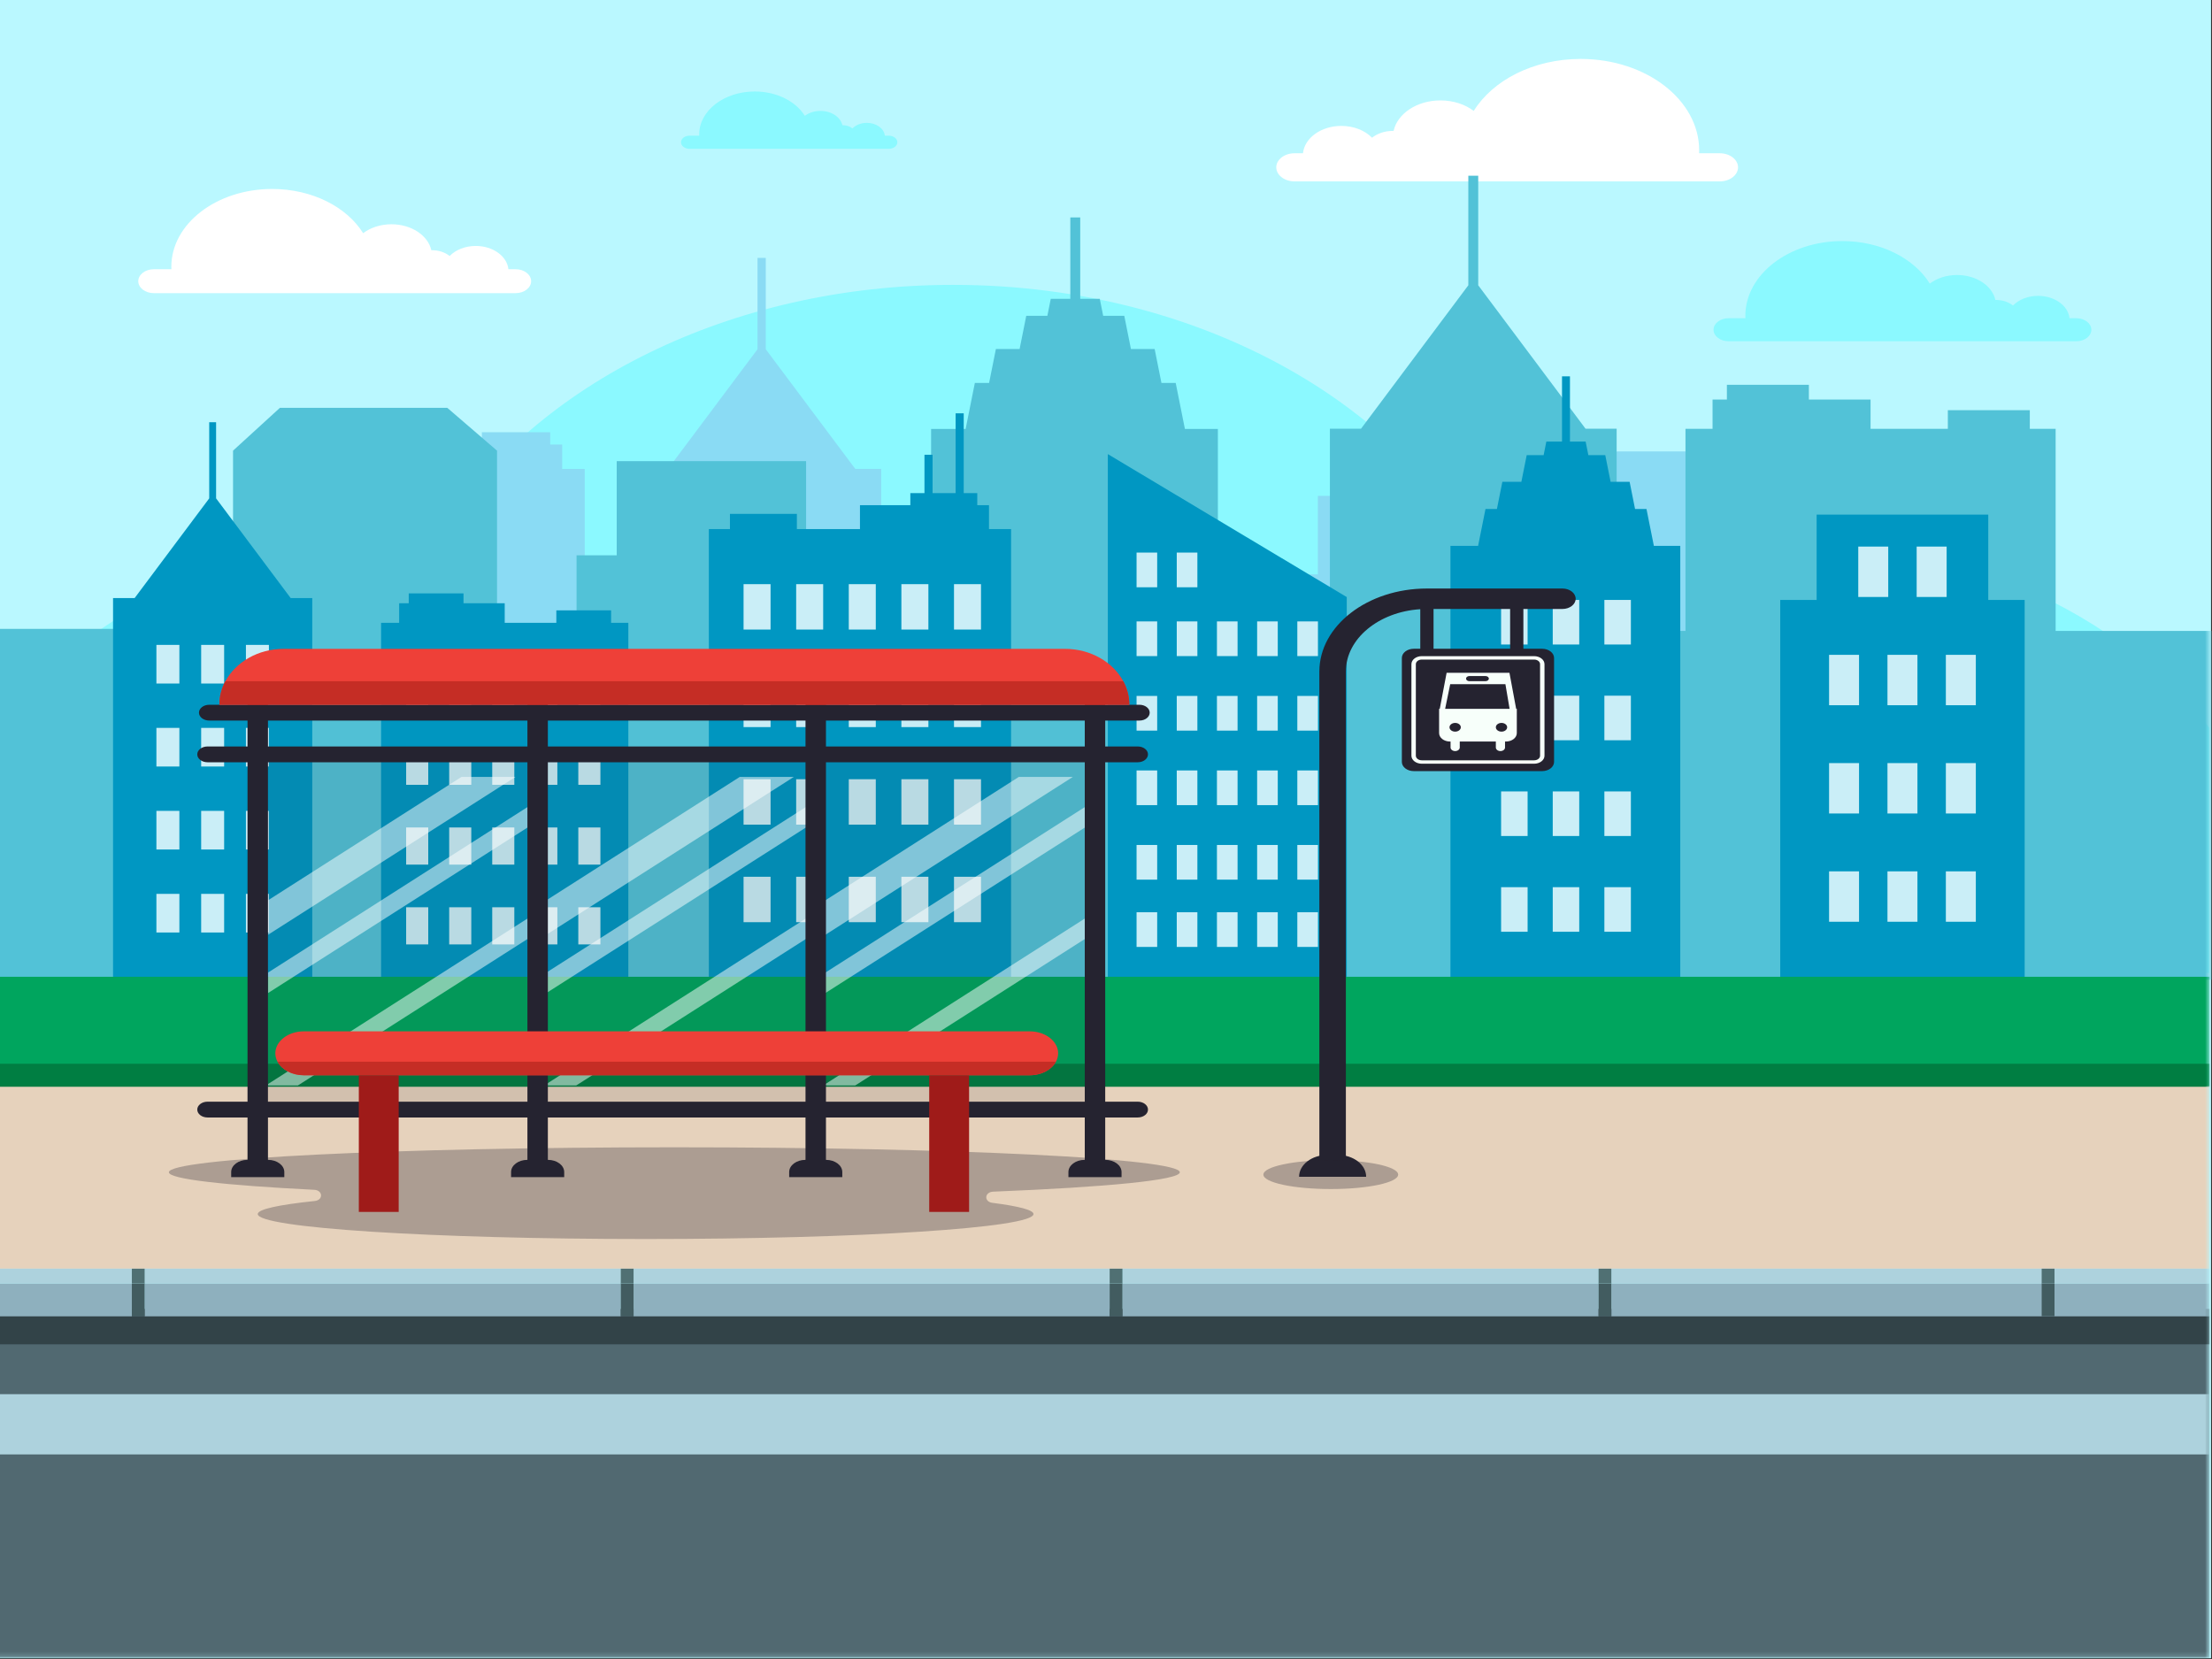 <?xml version="1.0" encoding="UTF-8"?>
<svg width="480px" height="360px" viewBox="0 0 480 360" version="1.1" xmlns="http://www.w3.org/2000/svg" xmlns:xlink="http://www.w3.org/1999/xlink" style="background: #FFFFFF;">
    <rect x="0" y="0" width="480" height="360" fill="#333333" stroke="none"/>
    <!-- Generator: Sketch 48.2 (47327) - http://www.bohemiancoding.com/sketch -->
    <title>Bus station4</title>
    <desc>Created with Sketch.</desc>
    <defs>
        <polygon id="path-1" points="0 359.836 487.367 359.836 487.367 0 0 0"></polygon>
    </defs>
    <g id="备份" stroke="none" stroke-width="1" fill="none" fill-rule="evenodd">
        <g id="Bus-station4">
            <g id="Page-1" transform="translate(-8, -1)">
                <polygon id="Fill-1" fill="#FBFBFB" points="8 360.76 487.681 360.76 487.681 1 8 1"></polygon>
                <polygon id="Fill-2" fill="#BAF8FF" points="8 360.837 487.781 360.837 487.781 1.001 8 1.001"></polygon>
                <g id="Group-205" transform="translate(0, 0.837)">
                    <path d="M487.367,158.03 C468.073,133.294 432.947,116.746 392.808,116.746 C370.889,116.746 350.464,121.68 333.296,130.188 C318.168,90.752 270.868,61.978 214.857,61.978 C166.372,61.978 124.413,83.539 104.2,114.914 C103.997,114.913 103.795,114.908 103.589,114.908 C62.727,114.908 27.056,132.058 8,157.541 L8,211.274 L487.367,211.274 L487.367,158.03 Z" id="Fill-3" fill="#8BF9FF"></path>
                    <path d="M458.586,69.221 L457.078,69.221 C456.8,66.503 453.858,64.363 450.265,64.363 C448.037,64.363 446.065,65.188 444.816,66.459 C443.881,65.715 442.573,65.25 441.124,65.25 C441.08,65.25 441.037,65.254 440.993,65.255 C440.312,62.181 436.85,59.838 432.672,59.838 C430.37,59.838 428.286,60.55 426.762,61.701 C423.372,56.242 416.146,52.473 407.778,52.473 C396.157,52.473 386.736,59.742 386.736,68.711 C386.736,68.882 386.744,69.051 386.75,69.221 L383.07,69.221 C381.292,69.221 379.837,70.344 379.837,71.717 C379.837,73.089 381.292,74.212 383.07,74.212 L387.977,74.212 L427.58,74.212 L446.849,74.212 L453.68,74.212 L458.586,74.212 C460.365,74.212 461.82,73.089 461.82,71.717 C461.82,70.344 460.365,69.221 458.586,69.221" id="Fill-5" fill="#8BF9FF"></path>
                    <path d="M288.9,33.422 L290.743,33.422 C291.084,30.1 294.679,27.485 299.072,27.485 C301.793,27.485 304.204,28.492 305.732,30.047 C306.875,29.137 308.472,28.569 310.244,28.569 C310.297,28.569 310.349,28.574 310.403,28.575 C311.235,24.817 315.467,21.953 320.573,21.953 C323.387,21.953 325.933,22.823 327.796,24.232 C331.94,17.56 340.772,12.952 351,12.952 C365.204,12.952 376.719,21.838 376.719,32.799 C376.719,33.008 376.709,33.215 376.701,33.422 L381.199,33.422 C383.372,33.422 385.151,34.795 385.151,36.473 C385.151,38.151 383.372,39.523 381.199,39.523 L375.201,39.523 L326.799,39.523 L303.247,39.523 L294.897,39.523 L288.9,39.523 C286.727,39.523 284.948,38.151 284.948,36.473 C284.948,34.795 286.727,33.422 288.9,33.422" id="Fill-7" fill="#FFFFFF"></path>
                    <path d="M119.892,58.586 L118.324,58.586 C118.034,55.759 114.975,53.533 111.239,53.533 C108.922,53.533 106.871,54.392 105.572,55.714 C104.6,54.94 103.24,54.456 101.732,54.456 C101.687,54.456 101.643,54.461 101.598,54.462 C100.89,51.264 97.29,48.828 92.944,48.828 C90.552,48.828 88.384,49.568 86.8,50.766 C83.274,45.09 75.76,41.17 67.059,41.17 C54.975,41.17 45.178,48.73 45.178,58.055 C45.178,58.232 45.186,58.409 45.194,58.586 L41.367,58.586 C39.518,58.586 38.003,59.753 38.003,61.181 C38.003,62.607 39.518,63.775 41.367,63.775 L46.468,63.775 L87.648,63.775 L107.686,63.775 L114.791,63.775 L119.892,63.775 C121.742,63.775 123.255,62.607 123.255,61.181 C123.255,59.753 121.742,58.586 119.892,58.586" id="Fill-9" fill="#FFFFFF"></path>
                    <path d="M200.869,29.604 L200.007,29.604 C199.847,28.047 198.163,26.822 196.104,26.822 C194.829,26.822 193.7,27.294 192.984,28.022 C192.449,27.596 191.7,27.331 190.869,27.331 C190.844,27.331 190.82,27.333 190.796,27.333 C190.405,25.572 188.424,24.231 186.031,24.231 C184.713,24.231 183.52,24.638 182.647,25.297 C180.705,22.172 176.568,20.013 171.776,20.013 C165.121,20.013 159.728,24.176 159.728,29.312 C159.728,29.41 159.732,29.506 159.736,29.604 L157.628,29.604 C156.611,29.604 155.777,30.247 155.777,31.033 C155.777,31.819 156.611,32.462 157.628,32.462 L160.437,32.462 L183.115,32.462 L194.148,32.462 L198.06,32.462 L200.869,32.462 C201.888,32.462 202.721,31.819 202.721,31.033 C202.721,30.247 201.888,29.604 200.869,29.604" id="Fill-11" fill="#8BF9FF"></path>
                    <polygon id="Fill-13" fill="#8ADBF4" points="72.595 98.548 87.424 98.548 87.424 101.92 101.403 101.92 101.403 96.623 112.564 96.623 112.564 93.953 127.393 93.953 127.393 96.623 129.989 96.623 129.989 101.92 134.884 101.92 134.884 201.219 67.923 201.219 67.923 101.92 72.595 101.92"></polygon>
                    <polygon id="Fill-15" fill="#8ADBF4" points="163.118 88.329 172.378 75.952 172.378 56.127 174.171 56.127 174.171 75.952 183.43 88.329 193.587 101.904 199.213 101.904 199.213 201.203 147.337 201.203 147.337 101.904 152.962 101.904"></polygon>
                    <polygon id="Fill-17" fill="#8ADBF4" points="293.967 107.765 328.227 107.765 328.227 124.801 335.493 124.801 335.493 201.244 286.7 201.244 286.7 124.801 293.967 124.801"></polygon>
                    <polygon id="Fill-19" fill="#8ADBF4" points="389.157 98.121 397.636 105.868 397.636 118.674 397.636 124.208 397.636 201.203 349.88 201.203 349.88 124.208 349.88 118.674 349.88 105.868 358.877 98.121"></polygon>
                    <mask id="mask-2" fill="white">
                        <use xlink:href="#path-1"></use>
                    </mask>
                    <g id="Clip-22"></g>
                    <polygon id="Fill-21" fill="#8ADBF4" mask="url(#mask-2)" points="397.636 201.203 439.793 201.203 439.793 138.107 397.636 138.107"></polygon>
                    <polygon id="Fill-23" fill="#8ADBF4" mask="url(#mask-2)" points="39.904 201.577 82.061 201.577 82.061 138.481 39.904 138.481"></polygon>
                    <polygon id="Fill-24" fill="#8ADBF4" mask="url(#mask-2)" points="110.599 201.577 152.756 201.577 152.756 138.481 110.599 138.481"></polygon>
                    <polygon id="Fill-25" fill="#52C2D7" mask="url(#mask-2)" points="448.467 89.175 430.677 89.175 430.677 93.219 413.909 93.219 413.909 86.865 400.523 86.865 400.523 83.662 382.733 83.662 382.733 86.865 379.62 86.865 379.62 93.219 373.748 93.219 373.748 212.331 454.071 212.331 454.071 93.219 448.467 93.219"></polygon>
                    <polygon id="Fill-26" fill="#52C2D7" mask="url(#mask-2)" points="339.88 76.916 328.772 62.07 328.772 38.289 326.623 38.289 326.623 62.07 315.515 76.916 303.332 93.2 296.584 93.2 296.584 212.312 358.811 212.312 358.811 93.2 352.063 93.2"></polygon>
                    <polygon id="Fill-27" fill="#52C2D7" mask="url(#mask-2)" points="263.125 83.266 260.033 83.266 258.557 75.898 253.411 75.898 251.967 68.691 247.388 68.691 246.649 65.007 242.407 65.007 242.407 47.348 240.257 47.348 240.257 65.007 236.015 65.007 235.277 68.691 230.697 68.691 229.253 75.898 224.108 75.898 222.631 83.266 219.54 83.266 217.539 93.249 210.048 93.249 210.048 212.362 272.276 212.362 272.276 93.249 265.125 93.249"></polygon>
                    <polygon id="Fill-28" fill="#52C2D7" mask="url(#mask-2)" points="182.923 100.231 141.828 100.231 141.828 120.665 133.111 120.665 133.111 212.362 191.64 212.362 191.64 120.665 182.923 120.665"></polygon>
                    <polygon id="Fill-29" fill="#52C2D7" mask="url(#mask-2)" points="68.739 88.662 58.569 97.955 58.569 113.316 58.569 119.954 58.569 212.312 115.853 212.312 115.853 119.954 115.853 113.316 115.853 97.955 105.061 88.662"></polygon>
                    <polygon id="Fill-30" fill="#52C2D7" mask="url(#mask-2)" points="8 212.313 58.569 212.313 58.569 136.627 8 136.627"></polygon>
                    <polygon id="Fill-31" fill="#52C2D7" mask="url(#mask-2)" points="437.111 212.761 495.64 212.761 495.64 137.075 437.111 137.075"></polygon>
                    <polygon id="Fill-32" fill="#52C2D7" mask="url(#mask-2)" points="352.311 212.761 402.88 212.761 402.88 137.075 352.311 137.075"></polygon>
                    <polygon id="Fill-33" fill="#0097C2" mask="url(#mask-2)" points="140.606 135.312 140.606 132.611 128.724 132.611 128.724 135.312 117.522 135.312 117.522 131.068 108.58 131.068 108.58 128.928 96.697 128.928 96.697 131.068 94.617 131.068 94.617 135.312 90.694 135.312 90.694 214.877 144.35 214.877 144.35 135.312"></polygon>
                    <polygon id="Fill-34" fill="#CAEEF7" mask="url(#mask-2)" points="96.135 153.149 100.928 153.149 100.928 145.089 96.135 145.089"></polygon>
                    <polygon id="Fill-35" fill="#CAEEF7" mask="url(#mask-2)" points="105.473 153.149 110.267 153.149 110.267 145.089 105.473 145.089"></polygon>
                    <polygon id="Fill-36" fill="#CAEEF7" mask="url(#mask-2)" points="114.813 153.149 119.607 153.149 119.607 145.089 114.813 145.089"></polygon>
                    <polygon id="Fill-37" fill="#CAEEF7" mask="url(#mask-2)" points="124.153 153.149 128.947 153.149 128.947 145.089 124.153 145.089"></polygon>
                    <polygon id="Fill-38" fill="#CAEEF7" mask="url(#mask-2)" points="133.493 153.149 138.287 153.149 138.287 145.089 133.493 145.089"></polygon>
                    <polygon id="Fill-39" fill="#CAEEF7" mask="url(#mask-2)" points="96.135 170.466 100.928 170.466 100.928 162.406 96.135 162.406"></polygon>
                    <polygon id="Fill-40" fill="#CAEEF7" mask="url(#mask-2)" points="105.473 170.466 110.267 170.466 110.267 162.406 105.473 162.406"></polygon>
                    <polygon id="Fill-41" fill="#CAEEF7" mask="url(#mask-2)" points="114.813 170.466 119.607 170.466 119.607 162.406 114.813 162.406"></polygon>
                    <polygon id="Fill-42" fill="#CAEEF7" mask="url(#mask-2)" points="124.153 170.466 128.947 170.466 128.947 162.406 124.153 162.406"></polygon>
                    <polygon id="Fill-43" fill="#CAEEF7" mask="url(#mask-2)" points="133.493 170.466 138.287 170.466 138.287 162.406 133.493 162.406"></polygon>
                    <polygon id="Fill-44" fill="#CAEEF7" mask="url(#mask-2)" points="96.135 187.782 100.928 187.782 100.928 179.722 96.135 179.722"></polygon>
                    <polygon id="Fill-45" fill="#CAEEF7" mask="url(#mask-2)" points="105.473 187.782 110.267 187.782 110.267 179.722 105.473 179.722"></polygon>
                    <polygon id="Fill-46" fill="#CAEEF7" mask="url(#mask-2)" points="114.813 187.782 119.607 187.782 119.607 179.722 114.813 179.722"></polygon>
                    <polygon id="Fill-47" fill="#CAEEF7" mask="url(#mask-2)" points="124.153 187.782 128.947 187.782 128.947 179.722 124.153 179.722"></polygon>
                    <polygon id="Fill-48" fill="#CAEEF7" mask="url(#mask-2)" points="133.493 187.782 138.287 187.782 138.287 179.722 133.493 179.722"></polygon>
                    <polygon id="Fill-49" fill="#CAEEF7" mask="url(#mask-2)" points="96.135 205.099 100.928 205.099 100.928 197.039 96.135 197.039"></polygon>
                    <polygon id="Fill-50" fill="#CAEEF7" mask="url(#mask-2)" points="105.473 205.099 110.267 205.099 110.267 197.039 105.473 197.039"></polygon>
                    <polygon id="Fill-51" fill="#CAEEF7" mask="url(#mask-2)" points="114.813 205.099 119.607 205.099 119.607 197.039 114.813 197.039"></polygon>
                    <polygon id="Fill-52" fill="#CAEEF7" mask="url(#mask-2)" points="124.153 205.099 128.947 205.099 128.947 197.039 124.153 197.039"></polygon>
                    <polygon id="Fill-53" fill="#CAEEF7" mask="url(#mask-2)" points="133.493 205.099 138.287 205.099 138.287 197.039 133.493 197.039"></polygon>
                    <polygon id="Fill-54" fill="#0097C2" mask="url(#mask-2)" points="71.072 129.936 62.608 118.623 54.892 108.31 54.892 91.79 53.399 91.79 53.399 108.31 45.683 118.623 37.219 129.936 32.531 129.936 32.531 212.683 75.76 212.683 75.76 129.936"></polygon>
                    <polygon id="Fill-55" fill="#CAEEF7" mask="url(#mask-2)" points="41.94 148.487 46.925 148.487 46.925 140.104 41.94 140.104"></polygon>
                    <polygon id="Fill-56" fill="#CAEEF7" mask="url(#mask-2)" points="51.652 148.487 56.637 148.487 56.637 140.104 51.652 140.104"></polygon>
                    <polygon id="Fill-57" fill="#CAEEF7" mask="url(#mask-2)" points="61.365 148.487 66.351 148.487 66.351 140.104 61.365 140.104"></polygon>
                    <polygon id="Fill-58" fill="#CAEEF7" mask="url(#mask-2)" points="41.94 166.495 46.925 166.495 46.925 158.113 41.94 158.113"></polygon>
                    <polygon id="Fill-59" fill="#CAEEF7" mask="url(#mask-2)" points="51.652 166.495 56.637 166.495 56.637 158.113 51.652 158.113"></polygon>
                    <polygon id="Fill-60" fill="#CAEEF7" mask="url(#mask-2)" points="61.365 166.495 66.351 166.495 66.351 158.113 61.365 158.113"></polygon>
                    <polygon id="Fill-61" fill="#CAEEF7" mask="url(#mask-2)" points="41.94 184.504 46.925 184.504 46.925 176.122 41.94 176.122"></polygon>
                    <polygon id="Fill-62" fill="#CAEEF7" mask="url(#mask-2)" points="51.652 184.504 56.637 184.504 56.637 176.122 51.652 176.122"></polygon>
                    <polygon id="Fill-63" fill="#CAEEF7" mask="url(#mask-2)" points="61.365 184.504 66.351 184.504 66.351 176.122 61.365 176.122"></polygon>
                    <polygon id="Fill-64" fill="#CAEEF7" mask="url(#mask-2)" points="41.94 202.513 46.925 202.513 46.925 194.131 41.94 194.131"></polygon>
                    <polygon id="Fill-65" fill="#CAEEF7" mask="url(#mask-2)" points="51.652 202.513 56.637 202.513 56.637 194.131 51.652 194.131"></polygon>
                    <polygon id="Fill-66" fill="#CAEEF7" mask="url(#mask-2)" points="61.365 202.513 66.351 202.513 66.351 194.131 61.365 194.131"></polygon>
                    <polygon id="Fill-67" fill="#0097C2" mask="url(#mask-2)" points="366.887 118.615 365.283 110.613 362.804 110.613 361.622 104.708 357.498 104.708 356.339 98.931 352.67 98.931 352.078 95.978 348.678 95.978 348.678 81.825 346.955 81.825 346.955 95.978 343.555 95.978 342.963 98.931 339.292 98.931 338.135 104.708 334.011 104.708 332.828 110.613 330.35 110.613 328.746 118.615 322.743 118.615 322.743 214.083 372.618 214.083 372.618 118.615"></polygon>
                    <polygon id="Fill-68" fill="#CAEEF7" mask="url(#mask-2)" points="333.736 140.019 339.487 140.019 339.487 130.348 333.736 130.348"></polygon>
                    <polygon id="Fill-69" fill="#CAEEF7" mask="url(#mask-2)" points="344.941 140.019 350.692 140.019 350.692 130.348 344.941 130.348"></polygon>
                    <polygon id="Fill-70" fill="#CAEEF7" mask="url(#mask-2)" points="356.148 140.019 361.899 140.019 361.899 130.348 356.148 130.348"></polygon>
                    <polygon id="Fill-71" fill="#CAEEF7" mask="url(#mask-2)" points="333.736 160.796 339.487 160.796 339.487 151.125 333.736 151.125"></polygon>
                    <polygon id="Fill-72" fill="#CAEEF7" mask="url(#mask-2)" points="344.941 160.796 350.692 160.796 350.692 151.125 344.941 151.125"></polygon>
                    <polygon id="Fill-73" fill="#CAEEF7" mask="url(#mask-2)" points="356.148 160.796 361.899 160.796 361.899 151.125 356.148 151.125"></polygon>
                    <polygon id="Fill-74" fill="#CAEEF7" mask="url(#mask-2)" points="333.736 181.573 339.487 181.573 339.487 171.902 333.736 171.902"></polygon>
                    <polygon id="Fill-75" fill="#CAEEF7" mask="url(#mask-2)" points="344.941 181.573 350.692 181.573 350.692 171.902 344.941 171.902"></polygon>
                    <polygon id="Fill-76" fill="#CAEEF7" mask="url(#mask-2)" points="356.148 181.573 361.899 181.573 361.899 171.902 356.148 171.902"></polygon>
                    <polygon id="Fill-77" fill="#CAEEF7" mask="url(#mask-2)" points="333.736 202.351 339.487 202.351 339.487 192.68 333.736 192.68"></polygon>
                    <polygon id="Fill-78" fill="#CAEEF7" mask="url(#mask-2)" points="344.941 202.351 350.692 202.351 350.692 192.68 344.941 192.68"></polygon>
                    <polygon id="Fill-79" fill="#CAEEF7" mask="url(#mask-2)" points="356.148 202.351 361.899 202.351 361.899 192.68 356.148 192.68"></polygon>
                    <polygon id="Fill-80" fill="#0097C2" mask="url(#mask-2)" points="222.608 114.973 222.608 109.786 220.066 109.786 220.066 107.17 217.125 107.17 217.125 89.853 215.369 89.853 215.369 107.17 210.365 107.17 210.365 98.844 208.609 98.844 208.609 107.17 205.542 107.17 205.542 109.786 194.612 109.786 194.612 114.973 180.92 114.973 180.92 111.671 166.396 111.671 166.396 114.973 161.82 114.973 161.82 212.227 227.402 212.227 227.402 114.973"></polygon>
                    <polygon id="Fill-81" fill="#CAEEF7" mask="url(#mask-2)" points="169.352 136.776 175.211 136.776 175.211 126.924 169.352 126.924"></polygon>
                    <polygon id="Fill-82" fill="#CAEEF7" mask="url(#mask-2)" points="180.768 136.776 186.627 136.776 186.627 126.924 180.768 126.924"></polygon>
                    <polygon id="Fill-83" fill="#CAEEF7" mask="url(#mask-2)" points="192.184 136.776 198.043 136.776 198.043 126.924 192.184 126.924"></polygon>
                    <polygon id="Fill-84" fill="#CAEEF7" mask="url(#mask-2)" points="203.6 136.776 209.459 136.776 209.459 126.924 203.6 126.924"></polygon>
                    <polygon id="Fill-85" fill="#CAEEF7" mask="url(#mask-2)" points="215.016 136.776 220.875 136.776 220.875 126.924 215.016 126.924"></polygon>
                    <polygon id="Fill-86" fill="#CAEEF7" mask="url(#mask-2)" points="169.352 157.942 175.211 157.942 175.211 148.09 169.352 148.09"></polygon>
                    <polygon id="Fill-87" fill="#CAEEF7" mask="url(#mask-2)" points="180.768 157.942 186.627 157.942 186.627 148.09 180.768 148.09"></polygon>
                    <polygon id="Fill-88" fill="#CAEEF7" mask="url(#mask-2)" points="192.184 157.942 198.043 157.942 198.043 148.09 192.184 148.09"></polygon>
                    <polygon id="Fill-89" fill="#CAEEF7" mask="url(#mask-2)" points="203.6 157.942 209.459 157.942 209.459 148.09 203.6 148.09"></polygon>
                    <polygon id="Fill-90" fill="#CAEEF7" mask="url(#mask-2)" points="215.016 157.942 220.875 157.942 220.875 148.09 215.016 148.09"></polygon>
                    <polygon id="Fill-91" fill="#CAEEF7" mask="url(#mask-2)" points="169.352 179.108 175.211 179.108 175.211 169.256 169.352 169.256"></polygon>
                    <polygon id="Fill-92" fill="#CAEEF7" mask="url(#mask-2)" points="180.768 179.108 186.627 179.108 186.627 169.256 180.768 169.256"></polygon>
                    <polygon id="Fill-93" fill="#CAEEF7" mask="url(#mask-2)" points="192.184 179.108 198.043 179.108 198.043 169.256 192.184 169.256"></polygon>
                    <polygon id="Fill-94" fill="#CAEEF7" mask="url(#mask-2)" points="203.6 179.108 209.459 179.108 209.459 169.256 203.6 169.256"></polygon>
                    <polygon id="Fill-95" fill="#CAEEF7" mask="url(#mask-2)" points="215.016 179.108 220.875 179.108 220.875 169.256 215.016 169.256"></polygon>
                    <polygon id="Fill-96" fill="#CAEEF7" mask="url(#mask-2)" points="169.352 200.274 175.211 200.274 175.211 190.421 169.352 190.421"></polygon>
                    <polygon id="Fill-97" fill="#CAEEF7" mask="url(#mask-2)" points="180.768 200.274 186.627 200.274 186.627 190.421 180.768 190.421"></polygon>
                    <polygon id="Fill-98" fill="#CAEEF7" mask="url(#mask-2)" points="192.184 200.274 198.043 200.274 198.043 190.421 192.184 190.421"></polygon>
                    <polygon id="Fill-99" fill="#CAEEF7" mask="url(#mask-2)" points="203.6 200.274 209.459 200.274 209.459 190.421 203.6 190.421"></polygon>
                    <polygon id="Fill-100" fill="#CAEEF7" mask="url(#mask-2)" points="215.016 200.274 220.875 200.274 220.875 190.421 215.016 190.421"></polygon>
                    <polygon id="Fill-101" fill="#0097C2" mask="url(#mask-2)" points="300.245 216.346 248.397 216.346 248.397 98.705 300.245 129.726"></polygon>
                    <polygon id="Fill-102" fill="#CAEEF7" mask="url(#mask-2)" points="254.632 142.534 259.108 142.534 259.108 135.008 254.632 135.008"></polygon>
                    <polygon id="Fill-103" fill="#CAEEF7" mask="url(#mask-2)" points="263.353 142.534 267.829 142.534 267.829 135.008 263.353 135.008"></polygon>
                    <polygon id="Fill-104" fill="#CAEEF7" mask="url(#mask-2)" points="272.075 142.534 276.551 142.534 276.551 135.008 272.075 135.008"></polygon>
                    <polygon id="Fill-105" fill="#CAEEF7" mask="url(#mask-2)" points="280.796 142.534 285.272 142.534 285.272 135.008 280.796 135.008"></polygon>
                    <polygon id="Fill-106" fill="#CAEEF7" mask="url(#mask-2)" points="289.517 142.534 293.993 142.534 293.993 135.008 289.517 135.008"></polygon>
                    <polygon id="Fill-107" fill="#CAEEF7" mask="url(#mask-2)" points="254.632 127.599 259.108 127.599 259.108 120.073 254.632 120.073"></polygon>
                    <polygon id="Fill-108" fill="#CAEEF7" mask="url(#mask-2)" points="263.353 127.599 267.829 127.599 267.829 120.073 263.353 120.073"></polygon>
                    <polygon id="Fill-109" fill="#CAEEF7" mask="url(#mask-2)" points="254.632 158.705 259.108 158.705 259.108 151.179 254.632 151.179"></polygon>
                    <polygon id="Fill-110" fill="#CAEEF7" mask="url(#mask-2)" points="263.353 158.705 267.829 158.705 267.829 151.179 263.353 151.179"></polygon>
                    <polygon id="Fill-111" fill="#CAEEF7" mask="url(#mask-2)" points="272.075 158.705 276.551 158.705 276.551 151.179 272.075 151.179"></polygon>
                    <polygon id="Fill-112" fill="#CAEEF7" mask="url(#mask-2)" points="280.796 158.705 285.272 158.705 285.272 151.179 280.796 151.179"></polygon>
                    <polygon id="Fill-113" fill="#CAEEF7" mask="url(#mask-2)" points="289.517 158.705 293.993 158.705 293.993 151.179 289.517 151.179"></polygon>
                    <polygon id="Fill-114" fill="#CAEEF7" mask="url(#mask-2)" points="254.632 174.875 259.108 174.875 259.108 167.349 254.632 167.349"></polygon>
                    <polygon id="Fill-115" fill="#CAEEF7" mask="url(#mask-2)" points="263.353 174.875 267.829 174.875 267.829 167.349 263.353 167.349"></polygon>
                    <polygon id="Fill-116" fill="#CAEEF7" mask="url(#mask-2)" points="272.075 174.875 276.551 174.875 276.551 167.349 272.075 167.349"></polygon>
                    <polygon id="Fill-117" fill="#CAEEF7" mask="url(#mask-2)" points="280.796 174.875 285.272 174.875 285.272 167.349 280.796 167.349"></polygon>
                    <polygon id="Fill-118" fill="#CAEEF7" mask="url(#mask-2)" points="289.517 174.875 293.993 174.875 293.993 167.349 289.517 167.349"></polygon>
                    <polygon id="Fill-119" fill="#CAEEF7" mask="url(#mask-2)" points="254.632 191.045 259.108 191.045 259.108 183.519 254.632 183.519"></polygon>
                    <polygon id="Fill-120" fill="#CAEEF7" mask="url(#mask-2)" points="263.353 191.045 267.829 191.045 267.829 183.519 263.353 183.519"></polygon>
                    <polygon id="Fill-121" fill="#CAEEF7" mask="url(#mask-2)" points="272.075 191.045 276.551 191.045 276.551 183.519 272.075 183.519"></polygon>
                    <polygon id="Fill-122" fill="#CAEEF7" mask="url(#mask-2)" points="280.796 191.045 285.272 191.045 285.272 183.519 280.796 183.519"></polygon>
                    <polygon id="Fill-123" fill="#CAEEF7" mask="url(#mask-2)" points="289.517 191.045 293.993 191.045 293.993 183.519 289.517 183.519"></polygon>
                    <polygon id="Fill-124" fill="#CAEEF7" mask="url(#mask-2)" points="254.632 205.646 259.108 205.646 259.108 198.12 254.632 198.12"></polygon>
                    <polygon id="Fill-125" fill="#CAEEF7" mask="url(#mask-2)" points="263.353 205.646 267.829 205.646 267.829 198.12 263.353 198.12"></polygon>
                    <polygon id="Fill-126" fill="#CAEEF7" mask="url(#mask-2)" points="272.075 205.646 276.551 205.646 276.551 198.12 272.075 198.12"></polygon>
                    <polygon id="Fill-127" fill="#CAEEF7" mask="url(#mask-2)" points="280.796 205.646 285.272 205.646 285.272 198.12 280.796 198.12"></polygon>
                    <polygon id="Fill-128" fill="#CAEEF7" mask="url(#mask-2)" points="289.517 205.646 293.993 205.646 293.993 198.12 289.517 198.12"></polygon>
                    <polygon id="Fill-129" fill="#0097C2" mask="url(#mask-2)" points="439.45 130.35 439.45 111.831 402.208 111.831 402.208 130.35 394.308 130.35 394.308 213.447 447.348 213.447 447.348 130.35"></polygon>
                    <polygon id="Fill-130" fill="#CAEEF7" mask="url(#mask-2)" points="404.907 153.196 411.409 153.196 411.409 142.262 404.907 142.262"></polygon>
                    <polygon id="Fill-131" fill="#CAEEF7" mask="url(#mask-2)" points="417.577 153.196 424.08 153.196 424.08 142.262 417.577 142.262"></polygon>
                    <polygon id="Fill-132" fill="#CAEEF7" mask="url(#mask-2)" points="430.248 153.196 436.751 153.196 436.751 142.262 430.248 142.262"></polygon>
                    <polygon id="Fill-133" fill="#CAEEF7" mask="url(#mask-2)" points="404.907 176.689 411.409 176.689 411.409 165.754 404.907 165.754"></polygon>
                    <polygon id="Fill-134" fill="#CAEEF7" mask="url(#mask-2)" points="417.577 176.689 424.08 176.689 424.08 165.754 417.577 165.754"></polygon>
                    <polygon id="Fill-135" fill="#CAEEF7" mask="url(#mask-2)" points="430.248 176.689 436.751 176.689 436.751 165.754 430.248 165.754"></polygon>
                    <polygon id="Fill-136" fill="#CAEEF7" mask="url(#mask-2)" points="404.907 200.181 411.409 200.181 411.409 189.246 404.907 189.246"></polygon>
                    <polygon id="Fill-137" fill="#CAEEF7" mask="url(#mask-2)" points="417.577 200.181 424.08 200.181 424.08 189.246 417.577 189.246"></polygon>
                    <polygon id="Fill-138" fill="#CAEEF7" mask="url(#mask-2)" points="430.248 200.181 436.751 200.181 436.751 189.246 430.248 189.246"></polygon>
                    <polygon id="Fill-139" fill="#CAEEF7" mask="url(#mask-2)" points="411.241 129.705 417.744 129.705 417.744 118.77 411.241 118.77"></polygon>
                    <polygon id="Fill-140" fill="#CAEEF7" mask="url(#mask-2)" points="423.912 129.705 430.415 129.705 430.415 118.77 423.912 118.77"></polygon>
                    <polygon id="Fill-141" fill="#516971" mask="url(#mask-2)" points="8 359.924 487.473 359.924 487.473 284.195 8 284.195"></polygon>
                    <polygon id="Fill-142" fill="#ADD2DD" mask="url(#mask-2)" points="8 315.769 487.473 315.769 487.473 302.696 8 302.696"></polygon>
                    <polygon id="Fill-143" fill="#E6D2BC" mask="url(#mask-2)" points="8 275.467 487.473 275.467 487.473 235.799 8 235.799"></polygon>
                    <polygon id="Fill-144" fill="#324348" mask="url(#mask-2)" points="8 291.876 487.473 291.876 487.473 285.792 8 285.792"></polygon>
                    <polygon id="Fill-145" fill="#8EB0BE" mask="url(#mask-2)" points="39.396 285.792 142.7 285.792 142.7 278.674 39.396 278.674"></polygon>
                    <polygon id="Fill-146" fill="#8EB0BE" mask="url(#mask-2)" points="145.485 285.792 248.789 285.792 248.789 278.674 145.485 278.674"></polygon>
                    <polygon id="Fill-147" fill="#8EB0BE" mask="url(#mask-2)" points="251.575 285.792 354.879 285.792 354.879 278.674 251.575 278.674"></polygon>
                    <polygon id="Fill-148" fill="#8EB0BE" mask="url(#mask-2)" points="357.664 285.792 487.473 285.792 487.473 278.674 357.664 278.674"></polygon>
                    <polygon id="Fill-149" fill="#8EB0BE" mask="url(#mask-2)" points="8 285.792 36.611 285.792 36.611 278.674 8 278.674"></polygon>
                    <polygon id="Fill-150" fill="#ADD2DD" mask="url(#mask-2)" points="8 278.674 36.611 278.674 36.611 275.467 8 275.467"></polygon>
                    <polygon id="Fill-151" fill="#ADD2DD" mask="url(#mask-2)" points="357.664 278.674 487.473 278.674 487.473 275.467 357.664 275.467"></polygon>
                    <polygon id="Fill-152" fill="#ADD2DD" mask="url(#mask-2)" points="251.575 278.674 354.879 278.674 354.879 275.467 251.575 275.467"></polygon>
                    <polygon id="Fill-153" fill="#ADD2DD" mask="url(#mask-2)" points="145.485 278.674 248.789 278.674 248.789 275.467 145.485 275.467"></polygon>
                    <polygon id="Fill-154" fill="#ADD2DD" mask="url(#mask-2)" points="39.396 278.674 142.7 278.674 142.7 275.467 39.396 275.467"></polygon>
                    <polygon id="Fill-155" fill="#425C60" mask="url(#mask-2)" points="36.611 285.792 39.396 285.792 39.396 278.674 36.611 278.674"></polygon>
                    <polygon id="Fill-156" fill="#507073" mask="url(#mask-2)" points="36.611 278.674 39.396 278.674 39.396 275.467 36.611 275.467"></polygon>
                    <polygon id="Fill-157" fill="#425C60" mask="url(#mask-2)" points="142.7 285.792 145.485 285.792 145.485 278.674 142.7 278.674"></polygon>
                    <polygon id="Fill-158" fill="#507073" mask="url(#mask-2)" points="142.7 278.674 145.485 278.674 145.485 275.467 142.7 275.467"></polygon>
                    <polygon id="Fill-159" fill="#425C60" mask="url(#mask-2)" points="248.789 285.792 251.575 285.792 251.575 278.674 248.789 278.674"></polygon>
                    <polygon id="Fill-160" fill="#507073" mask="url(#mask-2)" points="248.789 278.674 251.575 278.674 251.575 275.467 248.789 275.467"></polygon>
                    <polygon id="Fill-161" fill="#425C60" mask="url(#mask-2)" points="354.879 285.792 357.664 285.792 357.664 278.674 354.879 278.674"></polygon>
                    <polygon id="Fill-162" fill="#507073" mask="url(#mask-2)" points="354.879 278.674 357.664 278.674 357.664 275.467 354.879 275.467"></polygon>
                    <polygon id="Fill-163" fill="#425C60" mask="url(#mask-2)" points="451.04 285.792 453.825 285.792 453.825 278.674 451.04 278.674"></polygon>
                    <polygon id="Fill-164" fill="#507073" mask="url(#mask-2)" points="451.04 278.674 453.825 278.674 453.825 275.467 451.04 275.467"></polygon>
                    <polygon id="Fill-165" fill="#00A55E" mask="url(#mask-2)" points="8 235.799 487.473 235.799 487.473 212.123 8 212.123"></polygon>
                    <polygon id="Fill-166" fill="#007E42" mask="url(#mask-2)" points="8 235.988 487.473 235.988 487.473 231 8 231"></polygon>
                    <path d="M304.451,255.524 L289.899,255.524 C289.899,252.907 292.649,250.786 296.039,250.786 L298.313,250.786 C301.702,250.786 304.451,252.907 304.451,255.524" id="Fill-167" fill="#252330" mask="url(#mask-2)"></path>
                    <path d="M319.075,140.943 L335.693,140.943 L335.693,132.309 L319.075,132.309 L319.075,140.943 Z M347.041,127.87 L317.636,127.87 C304.768,127.87 294.299,135.949 294.299,145.879 L294.299,253.154 C294.299,254.381 295.587,255.375 297.176,255.375 C298.765,255.375 300.052,254.381 300.052,253.154 L300.052,145.879 C300.052,138.772 307.173,132.926 316.197,132.359 L316.197,140.943 L314.791,140.943 C313.359,140.943 312.199,141.839 312.199,142.943 L312.199,165.493 C312.199,166.598 313.359,167.493 314.791,167.493 L342.637,167.493 C344.069,167.493 345.229,166.598 345.229,165.493 L345.229,142.943 C345.229,141.839 344.069,140.943 342.637,140.943 L338.571,140.943 L338.571,132.31 L347.041,132.31 C348.629,132.31 349.917,131.316 349.917,130.09 C349.917,128.863 348.629,127.87 347.041,127.87 Z" id="Fill-168" fill="#252330" mask="url(#mask-2)"></path>
                    <path d="M316.528,143.287 C315.814,143.287 315.236,143.734 315.236,144.284 L315.236,164.153 C315.236,164.702 315.814,165.149 316.528,165.149 L340.901,165.149 C341.613,165.149 342.193,164.702 342.193,164.153 L342.193,144.284 C342.193,143.734 341.613,143.287 340.901,143.287 L316.528,143.287 Z M340.901,165.89 L316.528,165.89 C315.286,165.89 314.277,165.11 314.277,164.153 L314.277,144.284 C314.277,143.326 315.286,142.547 316.528,142.547 L340.901,142.547 C342.141,142.547 343.152,143.326 343.152,144.284 L343.152,164.153 C343.152,165.11 342.141,165.89 340.901,165.89 Z" id="Fill-169" fill="#F7FFFA" mask="url(#mask-2)"></path>
                    <path d="M328.715,153.976 L321.592,153.976 L322.695,148.627 L328.715,148.627 L334.671,148.627 L335.58,153.976 L328.715,153.976 Z M333.823,158.927 C333.144,158.927 332.595,158.502 332.595,157.98 C332.595,157.456 333.144,157.033 333.823,157.033 C334.5,157.033 335.049,157.456 335.049,157.98 C335.049,158.502 334.5,158.927 333.823,158.927 Z M323.767,158.927 C323.088,158.927 322.539,158.502 322.539,157.98 C322.539,157.456 323.088,157.033 323.767,157.033 C324.444,157.033 324.993,157.456 324.993,157.98 C324.993,158.502 324.444,158.927 323.767,158.927 Z M326.847,146.866 L328.715,146.866 L330.359,146.866 C330.756,146.866 331.077,147.114 331.077,147.42 C331.077,147.726 330.756,147.975 330.359,147.975 L328.715,147.975 L326.847,147.975 C326.449,147.975 326.128,147.726 326.128,147.42 C326.128,147.114 326.449,146.866 326.847,146.866 Z M337.003,153.976 L335.548,146.163 L328.715,146.163 L321.912,146.163 L320.428,153.976 L320.283,153.976 L320.283,154.741 L320.283,159.245 C320.283,160.255 321.345,161.075 322.655,161.075 L322.769,161.075 L322.769,162.375 C322.769,162.798 323.217,163.145 323.767,163.145 C324.315,163.145 324.764,162.798 324.764,162.375 L324.764,161.075 L328.715,161.075 L332.595,161.075 L332.595,162.375 C332.595,162.798 333.044,163.145 333.592,163.145 C334.14,163.145 334.588,162.798 334.588,162.375 L334.588,161.075 L334.775,161.075 C336.084,161.075 337.145,160.255 337.145,159.245 L337.145,153.976 L337.003,153.976 Z" id="Fill-170" fill="#F7FFFA" mask="url(#mask-2)"></path>
                    <path d="M311.4,255.05 C311.4,256.781 304.852,258.185 296.776,258.185 C288.7,258.185 282.152,256.781 282.152,255.05 C282.152,253.318 288.7,251.914 296.776,251.914 C304.852,251.914 311.4,253.318 311.4,255.05" id="Fill-171" fill-opacity="0.3" fill="#252330" mask="url(#mask-2)"></path>
                    <path d="M264.017,254.544 C264.017,251.55 214.909,249.122 154.33,249.122 C93.753,249.122 44.645,251.55 44.645,254.544 C44.645,256.026 56.683,257.369 76.187,258.349 C78.094,258.444 78.189,260.578 76.297,260.776 C68.453,261.601 63.93,262.569 63.93,263.607 C63.93,266.602 101.614,269.028 148.099,269.028 C194.585,269.028 232.269,266.602 232.269,263.607 C232.269,262.732 229.054,261.906 223.346,261.175 C221.475,260.936 221.626,258.827 223.519,258.751 C248.231,257.757 264.017,256.241 264.017,254.544" id="Fill-172" fill-opacity="0.3" fill="#252330" mask="url(#mask-2)"></path>
                    <polygon id="Fill-173" fill-opacity="0.1" fill="#252330" mask="url(#mask-2)" points="66.181 239.228 122.703 239.228 122.703 164.716 66.181 164.716"></polygon>
                    <polygon id="Fill-174" fill-opacity="0.5" fill="#FFFFFF" mask="url(#mask-2)" points="119.862 168.753 66.182 202.994 66.182 195.515 108.136 168.753"></polygon>
                    <polygon id="Fill-175" fill-opacity="0.5" fill="#FFFFFF" mask="url(#mask-2)" points="122.702 175.145 122.702 179.587 66.182 215.64 66.182 211.198"></polygon>
                    <polygon id="Fill-176" fill-opacity="0.5" fill="#FFFFFF" mask="url(#mask-2)" points="122.702 199.332 122.702 203.774 72.635 235.711 66.182 235.711 66.182 235.385"></polygon>
                    <polygon id="Fill-177" fill-opacity="0.1" fill="#252330" mask="url(#mask-2)" points="126.577 239.228 183.097 239.228 183.097 164.758 126.577 164.758"></polygon>
                    <polygon id="Fill-178" fill-opacity="0.5" fill="#FFFFFF" mask="url(#mask-2)" points="180.257 168.753 126.577 202.994 126.577 195.515 168.53 168.753"></polygon>
                    <polygon id="Fill-179" fill-opacity="0.5" fill="#FFFFFF" mask="url(#mask-2)" points="183.097 175.145 183.097 179.587 126.577 215.64 126.577 211.198"></polygon>
                    <polygon id="Fill-180" fill-opacity="0.5" fill="#FFFFFF" mask="url(#mask-2)" points="183.097 199.332 183.097 203.774 133.03 235.711 126.577 235.711 126.577 235.385"></polygon>
                    <polygon id="Fill-181" fill-opacity="0.1" fill="#252330" mask="url(#mask-2)" points="187.125 239.228 243.645 239.228 243.645 163.858 187.125 163.858"></polygon>
                    <polygon id="Fill-182" fill-opacity="0.5" fill="#FFFFFF" mask="url(#mask-2)" points="240.806 168.753 187.126 202.994 187.126 195.515 229.079 168.753"></polygon>
                    <polygon id="Fill-183" fill-opacity="0.5" fill="#FFFFFF" mask="url(#mask-2)" points="243.645 175.145 243.645 179.587 187.125 215.64 187.125 211.198"></polygon>
                    <polygon id="Fill-184" fill-opacity="0.5" fill="#FFFFFF" mask="url(#mask-2)" points="243.645 199.332 243.645 203.774 193.579 235.711 187.125 235.711 187.125 235.385"></polygon>
                    <path d="M257.111,163.857 C257.111,164.331 256.863,164.757 256.46,165.069 C256.06,165.379 255.506,165.571 254.894,165.571 L53.026,165.571 C51.8,165.571 50.807,164.803 50.807,163.857 C50.807,163.383 51.055,162.957 51.458,162.648 C51.858,162.337 52.412,162.145 53.026,162.145 L254.894,162.145 C256.119,162.145 257.111,162.911 257.111,163.857" id="Fill-185" fill="#252330" mask="url(#mask-2)"></path>
                    <path d="M257.483,154.808 C257.483,155.281 257.235,155.708 256.832,156.02 C256.432,156.33 255.877,156.522 255.264,156.522 L53.396,156.522 C52.171,156.522 51.177,155.753 51.177,154.808 C51.177,154.335 51.427,153.908 51.829,153.599 C52.229,153.287 52.784,153.096 53.396,153.096 L255.264,153.096 C256.489,153.096 257.483,153.863 257.483,154.808" id="Fill-186" fill="#252330" mask="url(#mask-2)"></path>
                    <path d="M257.111,240.94 C257.111,241.412 256.863,241.839 256.46,242.15 C256.06,242.46 255.506,242.653 254.894,242.653 L53.026,242.653 C51.8,242.653 50.807,241.885 50.807,240.94 C50.807,240.465 51.055,240.038 51.458,239.73 C51.858,239.418 52.412,239.227 53.026,239.227 L254.894,239.227 C256.119,239.227 257.111,239.994 257.111,240.94" id="Fill-187" fill="#252330" mask="url(#mask-2)"></path>
                    <polygon id="Fill-188" fill="#252330" mask="url(#mask-2)" points="61.712 254.544 66.148 254.544 66.148 151.492 61.712 151.492"></polygon>
                    <polygon id="Fill-189" fill="#252330" mask="url(#mask-2)" points="122.449 254.544 126.885 254.544 126.885 151.492 122.449 151.492"></polygon>
                    <polygon id="Fill-190" fill="#252330" mask="url(#mask-2)" points="182.795 254.544 187.231 254.544 187.231 151.492 182.795 151.492"></polygon>
                    <polygon id="Fill-191" fill="#252330" mask="url(#mask-2)" points="243.393 254.544 247.829 254.544 247.829 151.492 243.393 151.492"></polygon>
                    <path d="M253.058,153.096 L55.603,153.096 C55.603,151.278 56.068,149.548 56.907,147.996 C59.135,143.852 63.986,140.962 69.579,140.962 L239.084,140.962 C244.674,140.962 249.526,143.852 251.754,147.996 C252.591,149.548 253.058,151.278 253.058,153.096" id="Fill-192" fill="#EE4038" mask="url(#mask-2)"></path>
                    <path d="M253.058,153.096 L55.603,153.096 C55.603,151.278 56.068,149.548 56.907,147.996 L251.754,147.996 C252.591,149.548 253.058,151.278 253.058,153.096" id="Fill-193" fill="#C52D25" mask="url(#mask-2)"></path>
                    <path d="M69.694,255.604 L58.167,255.604 L58.167,254.494 C58.167,253.035 59.744,251.851 61.691,251.851 L66.17,251.851 C68.115,251.851 69.694,253.035 69.694,254.494 L69.694,255.604 Z" id="Fill-194" fill="#252330" mask="url(#mask-2)"></path>
                    <path d="M130.43,255.604 L118.903,255.604 L118.903,254.494 C118.903,253.035 120.482,251.851 122.429,251.851 L126.906,251.851 C128.853,251.851 130.43,253.035 130.43,254.494 L130.43,255.604 Z" id="Fill-195" fill="#252330" mask="url(#mask-2)"></path>
                    <path d="M190.776,255.604 L179.249,255.604 L179.249,254.494 C179.249,253.035 180.828,251.851 182.773,251.851 L187.252,251.851 C189.197,251.851 190.776,253.035 190.776,254.494 L190.776,255.604 Z" id="Fill-196" fill="#252330" mask="url(#mask-2)"></path>
                    <path d="M251.374,255.604 L239.847,255.604 L239.847,254.494 C239.847,253.035 241.426,251.851 243.373,251.851 L247.85,251.851 C249.797,251.851 251.374,253.035 251.374,254.494 L251.374,255.604 Z" id="Fill-197" fill="#252330" mask="url(#mask-2)"></path>
                    <polygon id="Fill-198" fill-opacity="0.01" fill="#252330" mask="url(#mask-2)" points="66.183 162.146 122.449 162.146 122.449 156.247 66.183 156.247"></polygon>
                    <polygon id="Fill-199" fill-opacity="0.01" fill="#252330" mask="url(#mask-2)" points="126.885 162.146 183.152 162.146 183.152 156.247 126.885 156.247"></polygon>
                    <polygon id="Fill-200" fill-opacity="0.01" fill="#252330" mask="url(#mask-2)" points="187.231 162.146 243.497 162.146 243.497 156.247 187.231 156.247"></polygon>
                    <path d="M237.614,228.728 C237.614,229.374 237.444,229.991 237.14,230.553 C236.827,231.133 236.37,231.656 235.802,232.095 C234.682,232.958 233.135,233.494 231.438,233.494 L73.92,233.494 C71.362,233.494 69.152,232.275 68.219,230.553 C67.915,229.991 67.746,229.374 67.746,228.728 C67.746,227.416 68.439,226.224 69.558,225.361 C70.676,224.495 72.224,223.959 73.92,223.959 L231.438,223.959 C234.836,223.959 237.614,226.106 237.614,228.728" id="Fill-201" fill="#EE4038" mask="url(#mask-2)"></path>
                    <polygon id="Fill-202" fill="#9F1B19" mask="url(#mask-2)" points="85.864 263.146 94.515 263.146 94.515 233.495 85.864 233.495"></polygon>
                    <polygon id="Fill-203" fill="#9F1B19" mask="url(#mask-2)" points="209.64 263.146 218.291 263.146 218.291 233.495 209.64 233.495"></polygon>
                    <path d="M237.14,230.553 C236.827,231.133 236.37,231.656 235.802,232.095 C234.682,232.958 233.135,233.493 231.438,233.493 L73.92,233.493 C71.362,233.493 69.152,232.275 68.219,230.553 L237.14,230.553 Z" id="Fill-204" fill="#C52D25" mask="url(#mask-2)"></path>
                </g>
            </g>
        </g>
    </g>
</svg>